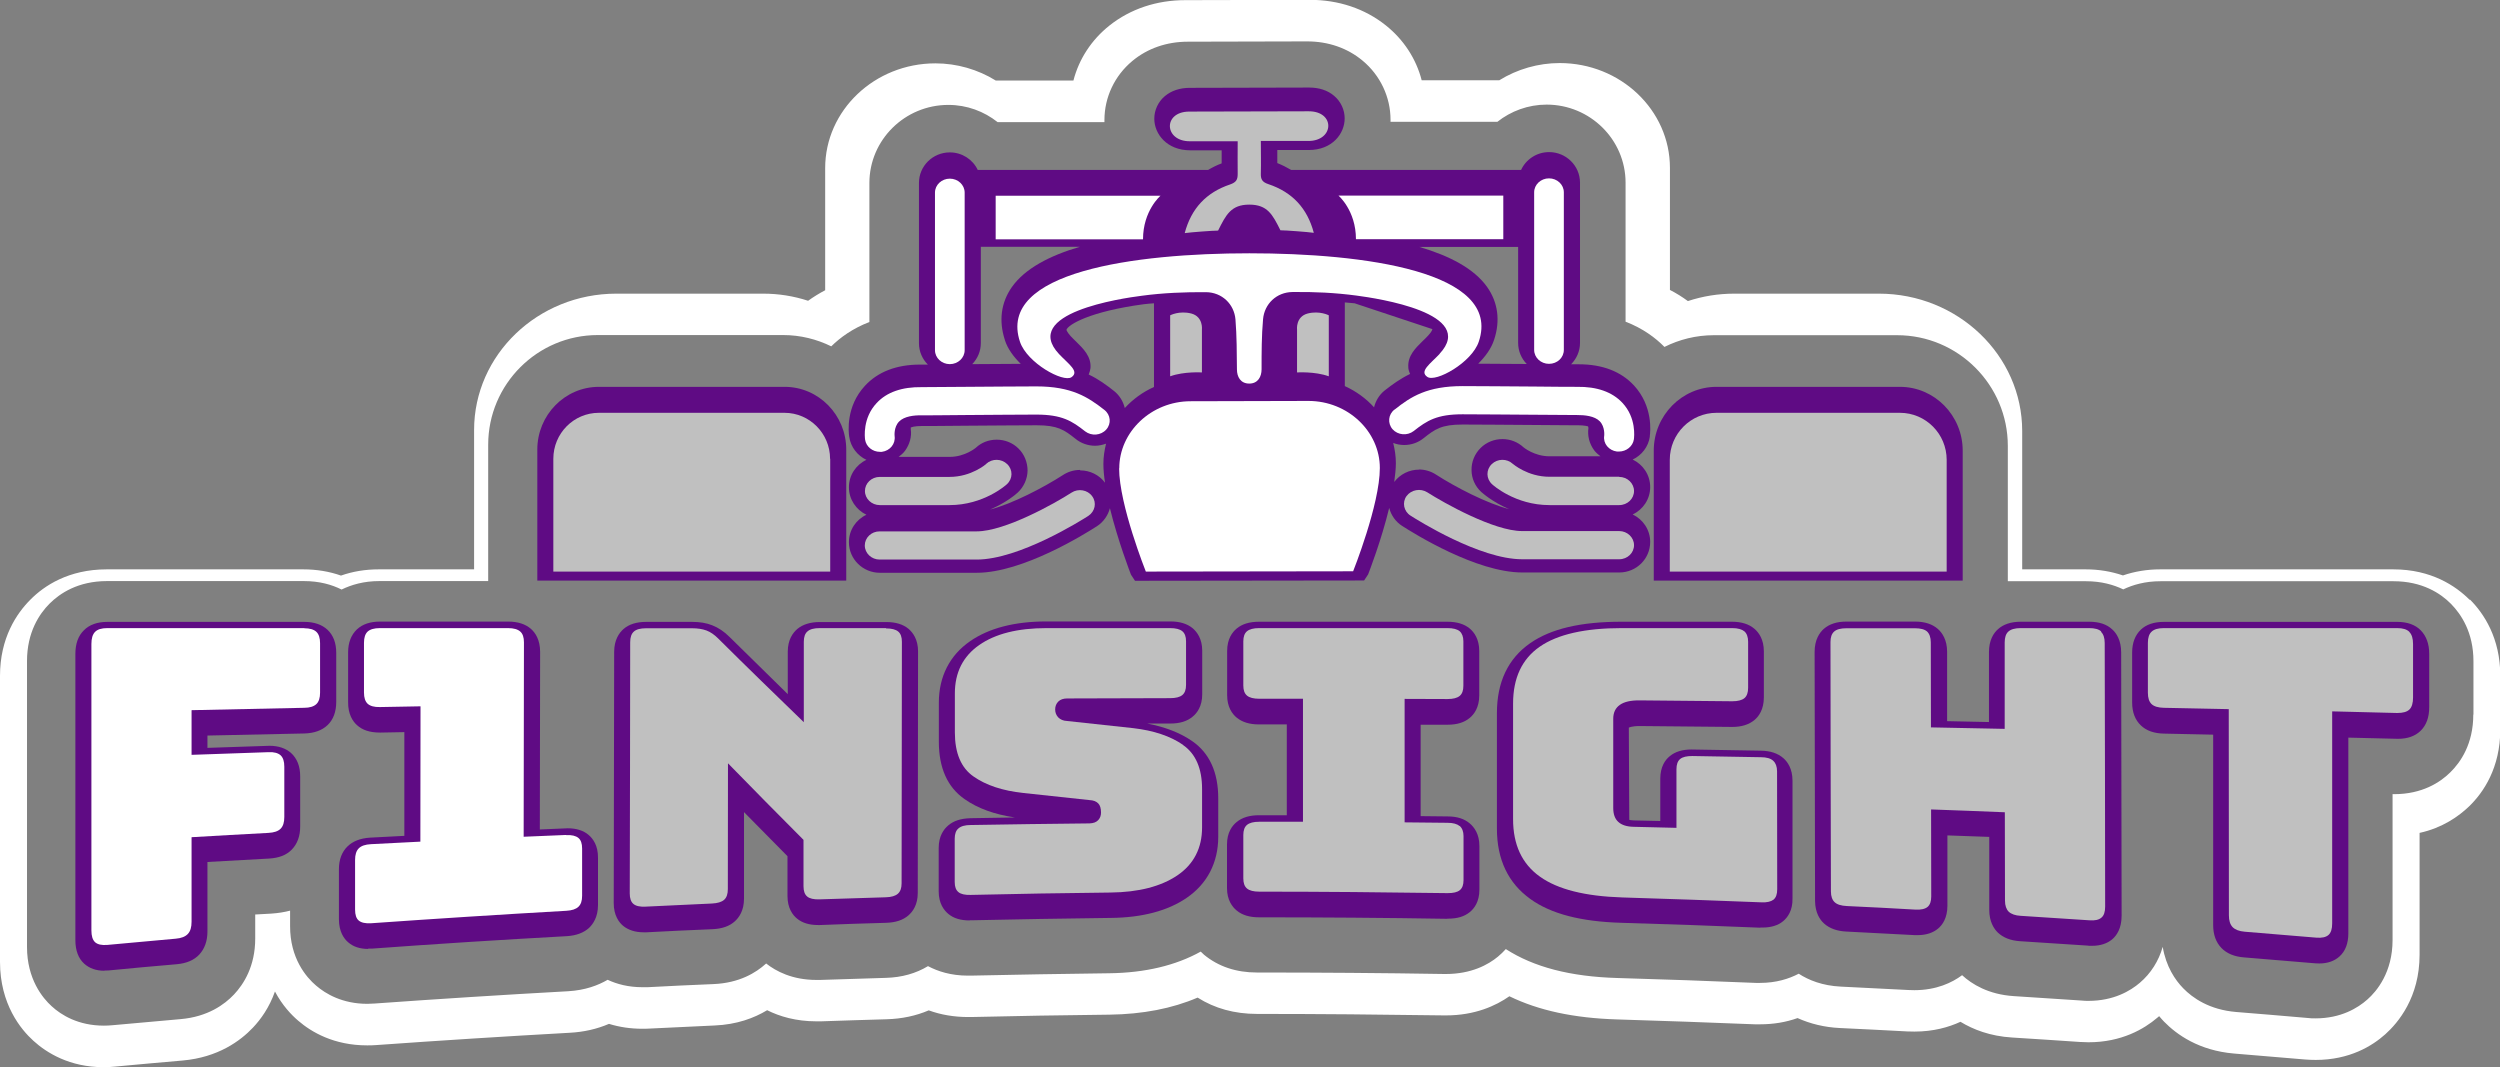 <?xml version="1.0" encoding="UTF-8"?><svg id="a" xmlns="http://www.w3.org/2000/svg" viewBox="0 0 168.48 71.93"><rect x="0" y="0" width="168.48" height="71.93" fill="#808080" stroke="none"/><path d="M166.43,40.42c-.93-.93-2.58-2.05-5.14-2.05h-15.71c-.88,0-1.73.14-2.51.41-.79-.27-1.63-.41-2.51-.41h-4.28v-9.32c0-5.1-4.33-9.26-9.66-9.26h-9.75c-1.07,0-2.12.17-3.12.5-.38-.28-.78-.53-1.21-.75v-8.23c0-3.89-3.33-7.06-7.43-7.06-1.44,0-2.86.41-4.07,1.16h-5.23c-.37-1.44-1.21-2.74-2.43-3.71-1.41-1.12-3.17-1.71-5.11-1.71l-8.39.02c-1.93,0-3.7.59-5.11,1.71-1.22.97-2.06,2.27-2.43,3.71h-5.23c-1.21-.75-2.63-1.16-4.07-1.16-4.1,0-7.43,3.17-7.43,7.06v8.23c-.4.21-.79.45-1.15.71-.98-.32-1.99-.48-3.03-.48h-9.9c-5.28,0-9.58,4.12-9.58,9.19v9.39h-6.43c-.9,0-1.75.14-2.54.42-.79-.28-1.65-.42-2.54-.42H7.19c-2.57,0-4.22,1.11-5.14,2.04-.93.93-2.05,2.58-2.05,5.14v19.27c0,2.86,1.41,4.56,2.25,5.32.89.81,2.44,1.78,4.73,1.78.24,0,.5-.01.77-.04,1.52-.14,3.04-.28,4.56-.41,2.38-.21,3.89-1.32,4.74-2.22.52-.55,1.1-1.35,1.48-2.43.49.93,1.11,1.58,1.57,1.97.88.76,2.4,1.66,4.64,1.66.19,0,.39,0,.61-.02,4.34-.31,8.73-.59,13.05-.83.94-.05,1.83-.25,2.64-.6.71.22,1.46.33,2.25.33.14,0,.29,0,.43-.01,1.48-.07,2.95-.14,4.43-.21,1.5-.06,2.67-.5,3.55-1.03.84.42,1.94.75,3.32.75.1,0,.2,0,.31,0,1.48-.05,2.95-.1,4.43-.14,1.02-.03,1.97-.23,2.83-.6.82.3,1.71.45,2.66.45h.19c3.1-.07,6.24-.13,9.34-.16,2.22-.03,4.21-.41,5.93-1.15,1.15.73,2.49,1.1,4,1.1,4.17,0,8.41.04,12.61.1h.13c1.95,0,3.36-.65,4.27-1.29,1.97.96,4.35,1.47,7.23,1.56,3.1.09,6.23.21,9.31.33.12,0,.24,0,.36,0,.89,0,1.74-.14,2.52-.42.87.39,1.82.62,2.84.67,1.53.07,3.05.15,4.56.23.17,0,.33.01.48.01,1.27,0,2.3-.29,3.1-.66.85.52,2,.97,3.48,1.06,1.53.1,3.05.19,4.58.3.2.01.39.02.57.02,2.23,0,3.75-.9,4.63-1.65.04-.04.09-.08.13-.11.11.14.23.26.33.37.85.87,2.35,1.95,4.72,2.15,1.59.13,3.18.26,4.77.4.25.02.5.03.73.03,2.28,0,3.81-.94,4.69-1.73.86-.77,2.31-2.48,2.31-5.36v-8.21c1.55-.34,2.64-1.12,3.34-1.79.96-.93,2.1-2.59,2.1-5.19v-3.6c0-2.55-1.11-4.21-2.04-5.14ZM166.68,48.16c0,1.97-.85,3.21-1.56,3.9-.68.67-1.89,1.46-3.77,1.46h-.11s0,9.83,0,9.83c0,2.17-1.06,3.45-1.7,4.01-.64.57-1.78,1.27-3.49,1.27-.18,0-.37,0-.57-.03-1.59-.14-3.19-.27-4.78-.4-1.81-.15-2.94-.95-3.57-1.6-.54-.55-1.16-1.47-1.38-2.79-.27.95-.8,1.79-1.54,2.42-.64.55-1.77,1.22-3.46,1.22-.14,0-.3,0-.45-.02-1.53-.1-3.06-.2-4.59-.3-1.71-.11-2.83-.81-3.48-1.41-.67.5-1.73,1.01-3.22,1.01-.12,0-.24,0-.37-.01-1.53-.08-3.06-.16-4.58-.23-1.25-.06-2.18-.44-2.84-.87-.65.34-1.51.62-2.61.62-.09,0-.19,0-.28,0-3.08-.13-6.22-.24-9.33-.33-3.18-.09-5.64-.74-7.52-1.95-.16.18-.34.35-.53.51-.65.54-1.79,1.17-3.51,1.17h-.11c-4.17-.07-8.42-.1-12.62-.1-1.4,0-2.6-.4-3.57-1.2-.08-.07-.15-.14-.22-.21-1.69.94-3.76,1.43-6.16,1.46-3.1.04-6.25.09-9.36.16h-.17c-1.15,0-2.03-.29-2.69-.64-.81.49-1.76.76-2.83.79-1.48.04-2.96.09-4.44.14-.09,0-.17,0-.25,0-1.63,0-2.73-.59-3.39-1.11-.01.01-.02.02-.03.03-.64.58-1.77,1.29-3.52,1.36-1.48.06-2.96.13-4.44.21-.12,0-.23,0-.34,0-.96,0-1.73-.21-2.35-.5-.65.38-1.51.7-2.64.77-4.35.24-8.75.52-13.07.83-.17.01-.33.02-.48.02-1.68,0-2.81-.67-3.46-1.23-.66-.56-1.76-1.84-1.75-4.02v-1.03c-.38.1-.81.17-1.27.2-.36.02-.72.04-1.08.06v1.62c0,1.87-.78,3.08-1.43,3.77-.64.68-1.77,1.5-3.59,1.66-1.52.13-3.05.27-4.58.41-.21.02-.41.03-.6.03-1.72,0-2.87-.71-3.52-1.31-.61-.55-1.66-1.83-1.66-3.99v-19.27c0-1.94.83-3.18,1.52-3.87.69-.69,1.92-1.52,3.87-1.52h13.27c1.05,0,1.88.24,2.54.57.66-.32,1.49-.57,2.54-.57h7.34v-9.19c0-4.07,3.31-7.39,7.39-7.39h12.49c1.16,0,2.26.28,3.24.76.6-.59,1.43-1.2,2.57-1.64v-9.37c0-2.9,2.39-5.26,5.32-5.26,1.26,0,2.41.44,3.32,1.16h7.2s0-.09,0-.14c0-1.54.69-2.99,1.88-3.98,1.02-.85,2.32-1.3,3.74-1.3.41,0,7.63-.02,8.04-.02,1.43,0,2.72.45,3.74,1.3,1.19.99,1.88,2.45,1.88,3.98,0,.05,0,.09,0,.14h7.2c.91-.72,2.07-1.16,3.32-1.16,2.93,0,5.32,2.36,5.32,5.26v9.37c1.17.45,2.02,1.09,2.62,1.7,1-.5,2.13-.79,3.33-.79h12.35c4.11,0,7.46,3.35,7.46,7.46v9.12h5.27c1.04,0,1.86.24,2.51.55.65-.31,1.48-.55,2.51-.55h15.7c1.94,0,3.18.82,3.87,1.52.69.7,1.52,1.93,1.52,3.87v3.6Z" fill="#fff"/><path d="M128.05,26.07h-12.37c-2.33,0-4.23,1.93-4.23,4.3v8.76h20.82v-8.76c0-2.37-1.9-4.3-4.23-4.3Z" fill="#5f0b84"/><path d="M52.87,26.07h-12.51c-2.29,0-4.15,1.9-4.15,4.23v8.83h20.82v-8.83c0-2.33-1.86-4.23-4.15-4.23Z" fill="#5f0b84"/><path d="M111.18,29.41c.05-.33.22-2.04-1.06-3.43-.88-.95-2.13-1.43-3.72-1.43h-.52c.37-.38.6-.88.6-1.44v-10.8c0-1.14-.94-2.06-2.08-2.06-.84,0-1.56.49-1.89,1.2h-15.5c-.29-.17-.6-.33-.93-.46,0-.29,0-.58,0-.88h2.12c1.58,0,2.42-1.1,2.42-2.13,0-.58-.26-1.14-.71-1.52-.43-.37-1.01-.56-1.68-.56-.41,0-7.64.02-8.05.02-.66,0-1.24.19-1.68.56-.45.38-.71.94-.71,1.52,0,1.03.85,2.13,2.42,2.13h2.12c0,.29,0,.58,0,.88-.33.12-.62.27-.91.44h-15.53c-.33-.7-1.05-1.18-1.88-1.18-1.15,0-2.08.92-2.08,2.06v10.8c0,.56.23,1.07.6,1.44-.11,0-.19,0-.24,0h-.28c-1.59,0-2.84.48-3.72,1.43-1.29,1.39-1.11,3.1-1.06,3.43.1.7.55,1.27,1.16,1.56-.7.33-1.18,1.03-1.18,1.85s.49,1.52,1.18,1.85c-.7.33-1.18,1.03-1.18,1.85,0,1.14.94,2.06,2.08,2.06h6.54c3.1,0,7.29-2.62,8.1-3.14.43-.28.74-.72.87-1.21.54,2.2,1.37,4.35,1.42,4.48l.27.41,15.44-.02.27-.41c.05-.13.89-2.28,1.42-4.48.13.49.43.93.87,1.21.81.52,5,3.14,8.1,3.14h6.54c1.15,0,2.08-.92,2.08-2.06,0-.82-.49-1.52-1.18-1.85.7-.33,1.18-1.03,1.18-1.85s-.49-1.52-1.18-1.85c.61-.29,1.06-.86,1.16-1.56ZM100.22,19.34c-.88-1.24-2.53-2.1-4.57-2.7h6.66v6.47c0,.55.22,1.05.58,1.42h-.02c-1.13,0-2.3-.02-3.25-.02.48-.48.88-1.02,1.07-1.61.43-1.29.26-2.53-.47-3.56ZM67.72,22.92c.19.59.59,1.13,1.07,1.6-.96,0-2.14.01-3.27.02.36-.37.58-.87.58-1.42v-6.49h6.68c-2.05.6-3.71,1.47-4.59,2.72-.73,1.04-.89,2.27-.47,3.56ZM72.78,31.67c-.41,0-.8.12-1.14.34-1.3.84-3.43,1.95-4.92,2.33,1.08-.46,1.76-1.04,1.87-1.15.41-.38.65-.92.66-1.47,0-.55-.21-1.1-.61-1.49-.39-.39-.92-.6-1.47-.6s-1.04.2-1.4.54c0,0-.73.62-1.77.62h-3.44c.16-.12.31-.25.43-.41.32-.44.46-.97.39-1.44,0-.05,0-.12-.01-.12,0,0,0,0,0,0,.04-.03.25-.11.73-.11,0,0,1.59,0,2.97-.02,1.73-.01,3.69-.03,4.79-.03,1.42,0,1.85.3,2.63.92.37.3.84.46,1.31.46.26,0,.5-.06.74-.14-.11.44-.18.89-.18,1.36,0,.39.04.82.11,1.27-.39-.52-1.01-.83-1.67-.83ZM75.8,27.49c-.11-.44-.35-.84-.71-1.13-.52-.41-1.06-.81-1.72-1.12.07-.17.11-.33.12-.44.06-.77-.48-1.3-.96-1.77-.12-.12-.25-.24-.37-.37-.26-.29-.29-.43-.29-.43.1-.34,1.55-1.24,5.23-1.73.21-.03.45-.04.67-.06v5.64c-.76.34-1.43.83-1.98,1.43ZM96.53,22.18s-.01.15-.29.44c-.12.13-.25.26-.37.37-.48.47-1.02,1-.96,1.77,0,.11.04.27.12.44-.66.32-1.2.71-1.72,1.12-.36.29-.6.69-.71,1.13-.54-.6-1.22-1.09-1.97-1.43v-5.64c.22.02.45.04.66.06M95.63,31.65c-.66,0-1.28.31-1.67.83.06-.45.11-.88.11-1.27,0-.47-.07-.92-.18-1.36.23.09.48.14.74.14.48,0,.94-.16,1.31-.46.78-.62,1.21-.92,2.63-.92,1.1,0,3.06.02,4.79.03,1.38.01,2.33.02,2.75.02h.27c.4,0,.61.07.64.07,0,0,0,0,0,0,.01.03.02.1.03.1h0c-.08.54.06,1.07.38,1.51.12.16.27.29.43.41h-3.44c-1.02,0-1.74-.6-1.74-.6-.39-.36-.89-.56-1.43-.56s-1.08.21-1.47.6c-.4.4-.62.93-.61,1.49,0,.56.24,1.09.65,1.47.05.04.73.67,1.88,1.16-1.49-.38-3.63-1.49-4.93-2.33-.34-.22-.74-.34-1.14-.34Z" fill="#5f0b84"/><path d="M7.03,65.42c-.55,0-1-.16-1.35-.47-.4-.36-.6-.9-.6-1.59v-19.3c0-.67.19-1.21.57-1.58.37-.38.91-.57,1.58-.57h13.28c.66,0,1.18.18,1.56.53.4.38.59.9.59,1.56v3.29c0,.69-.2,1.21-.59,1.58-.38.36-.9.54-1.55.56-2.18.04-4.36.09-6.54.14v.83c1.35-.05,4.18-.14,4.18-.14.61,0,1.1.17,1.46.49.41.38.61.9.61,1.57v3.39c0,.65-.2,1.17-.57,1.55s-.88.56-1.52.6c-1.39.08-2.77.15-4.16.23v4.68c0,.65-.19,1.17-.55,1.56-.36.38-.86.59-1.51.65-1.53.13-3.07.27-4.6.42-.11,0-.21.01-.3.01Z" fill="#5f0b84"/><path d="M24.81,63.95c-.56,0-1.01-.15-1.35-.45-.28-.24-.62-.71-.62-1.56v-3.36c0-.65.2-1.17.58-1.54.36-.35.87-.55,1.52-.59l2.31-.12v-6.99s-1.63.03-1.63.03c-.7,0-1.2-.17-1.56-.5-.28-.25-.61-.73-.6-1.56v-3.35c0-.66.21-1.18.6-1.55.38-.35.9-.52,1.55-.52h8.64c.65,0,1.17.17,1.54.5.28.25.61.72.61,1.54l-.02,11.97,1.88-.08c.58,0,1.06.15,1.41.45.29.25.64.71.63,1.54v3.19c0,.8-.33,1.27-.6,1.53-.36.33-.86.52-1.5.56-4.36.24-8.79.52-13.14.84-.09,0-.17,0-.25,0Z" fill="#5f0b84"/><path d="M43.38,62.83c-.57,0-1.03-.15-1.38-.43-.29-.24-.64-.71-.64-1.54l.03-16.93c0-.81.34-1.28.62-1.53.37-.33.89-.49,1.53-.49h3.1c.52,0,.96.07,1.36.23.41.16.8.42,1.16.78,1.31,1.29,2.62,2.58,3.93,3.86v-2.87c0-.81.35-1.27.64-1.52.37-.31.88-.47,1.52-.47h4.47c.64,0,1.14.15,1.51.46.29.25.64.71.64,1.52l-.02,16.28c0,.8-.34,1.26-.63,1.51-.37.32-.86.48-1.5.5-1.49.04-2.97.09-4.46.15h-.13c-.58,0-1.06-.14-1.41-.43-.3-.24-.65-.71-.65-1.53v-2.68c-.97-.98-1.95-1.97-2.93-2.97v5.84c0,.8-.34,1.27-.62,1.52-.36.33-.86.5-1.5.53-1.49.06-2.98.13-4.46.21h-.18Z" fill="#5f0b84"/><path d="M65.35,62.03c-.61,0-1.08-.14-1.44-.44-.29-.24-.65-.7-.65-1.52v-2.93c0-.8.35-1.27.64-1.51.37-.32.86-.47,1.5-.49,1-.02,2-.03,3-.05-1.37-.2-2.51-.61-3.4-1.24-1.15-.8-1.73-2.1-1.73-3.87v-2.62c0-1.76.73-3.2,2.11-4.15,1.27-.88,3-1.33,5.14-1.33h8.35c.64,0,1.13.15,1.51.46.29.25.64.71.64,1.51v2.94c0,.81-.35,1.27-.65,1.51-.37.31-.86.46-1.5.46-.52,0-1.04,0-1.56,0,1.2.23,2.22.62,3.04,1.19,1.16.8,1.75,2.1,1.75,3.85v2.59c0,1.74-.74,3.17-2.13,4.12-1.27.87-2.99,1.33-5.11,1.35-3.14.04-6.27.09-9.41.16h-.09Z" fill="#5f0b84"/><path d="M97.54,61.92c-4.25-.07-8.52-.1-12.69-.1-.64,0-1.14-.15-1.51-.46-.29-.24-.65-.7-.65-1.51v-2.94c0-.81.35-1.27.65-1.51.37-.31.87-.46,1.51-.46h1.87s0-6.12,0-6.12h-1.87c-.64,0-1.13-.15-1.51-.46-.29-.24-.64-.7-.64-1.51v-2.98c0-.81.35-1.27.64-1.51.37-.31.87-.46,1.51-.46h12.69c.64,0,1.14.15,1.51.46.29.24.64.71.64,1.51v3c0,.81-.35,1.27-.64,1.51-.37.31-.86.46-1.49.46h-1.82s0,6.16,0,6.16l1.82.02c.64,0,1.13.16,1.5.48.29.25.64.71.64,1.51v2.95c0,.81-.35,1.27-.65,1.51-.37.3-.84.44-1.46.44h-.06Z" fill="#5f0b84"/><path d="M118.65,62.52c-3.12-.13-6.25-.24-9.38-.33-2.73-.08-4.74-.6-6.13-1.6-1.5-1.07-2.26-2.67-2.26-4.75v-7.78c0-2.09.75-3.68,2.25-4.72,1.4-.97,3.41-1.44,6.14-1.44h7.45c.64,0,1.15.16,1.52.48.29.25.63.71.63,1.52v3.1c0,.81-.34,1.28-.63,1.52-.37.31-.87.47-1.49.47-2.11-.02-6.24-.06-6.24-.06-.58,0-.74.11-.74.11l.03,6.06c0,.08,0,.13.01.16,0,0,0,0,0,0,.03,0,.12.02.3.03l1.78.04v-2.85c0-.82.34-1.28.64-1.52.36-.3.85-.45,1.46-.45,1.6.03,3.14.05,4.68.08.65.01,1.14.18,1.51.5.29.25.62.72.62,1.52v7.94c.02.82-.34,1.29-.63,1.53-.35.29-.82.43-1.39.43h-.16Z" fill="#5f0b84"/><path d="M140.75,63.73c-1.54-.1-3.07-.2-4.61-.3-.64-.04-1.14-.24-1.5-.58-.26-.25-.58-.73-.58-1.53v-4.92c-.95-.04-1.88-.07-2.82-.1v4.74c0,.83-.34,1.3-.63,1.54-.35.29-.81.44-1.37.44-.06,0-.13,0-.2,0-1.54-.08-3.07-.16-4.61-.24-.63-.03-1.13-.21-1.5-.54-.28-.25-.6-.72-.61-1.52l-.03-16.78c0-.84.34-1.31.62-1.56.38-.33.89-.49,1.53-.49h4.62c.65,0,1.17.17,1.54.5.28.25.62.72.62,1.54v4.67c.95.02,1.88.04,2.82.06v-4.71c0-.82.32-1.29.6-1.54.37-.34.89-.51,1.54-.51h4.62c.66,0,1.18.17,1.55.52.28.25.6.73.6,1.55l.03,17.74c0,.87-.34,1.34-.63,1.59-.35.29-.8.44-1.36.44,0,0-.15,0-.24,0Z" fill="#5f0b84"/><path d="M156.31,64.93c-.09,0-.18,0-.28-.01-1.61-.14-3.21-.27-4.81-.4-.64-.05-1.15-.26-1.51-.63-.37-.38-.56-.9-.56-1.55v-12.83s-3.29-.07-3.29-.07c-.7-.01-1.21-.2-1.58-.55-.39-.37-.59-.89-.59-1.55v-3.36c0-.66.2-1.18.59-1.55.37-.35.89-.52,1.55-.52h15.73c.67,0,1.21.19,1.58.57s.57.91.57,1.58v3.6c0,.68-.19,1.21-.58,1.59-.37.36-.88.54-1.52.54l-3.35-.08v13.18c0,.69-.2,1.22-.61,1.58-.34.3-.79.46-1.35.46Z" fill="#5f0b84"/><path d="M20.52,42.33H7.23c-.38,0-.65.08-.82.25-.17.17-.25.44-.25.82v19.3c0,.38.08.64.25.8.17.15.44.21.82.18,1.54-.14,3.07-.28,4.61-.42.38-.03.65-.14.82-.32.17-.18.25-.45.25-.82,0-1.9,0-3.8,0-5.7,1.73-.1,3.45-.2,5.18-.29.38-.02.65-.11.82-.28.17-.17.25-.43.25-.79,0-1.13,0-2.26,0-3.39,0-.36-.08-.61-.25-.77-.17-.15-.44-.23-.82-.21-1.73.06-3.45.12-5.18.18,0-1,0-2.01,0-3.01,2.53-.06,5.06-.11,7.59-.16.38,0,.65-.09.82-.25.17-.16.25-.42.25-.77,0-1.11,0-2.22,0-3.33,0-.35-.08-.61-.25-.77-.17-.16-.44-.24-.82-.24Z" fill="#fff"/><path d="M38.15,56.27c-.95.04-1.91.08-2.86.12,0-4.37.02-8.73.02-13.1,0-.34-.08-.58-.25-.73-.17-.15-.44-.23-.82-.23h-8.64c-.38,0-.65.08-.82.23-.17.16-.25.41-.25.76,0,1.12,0,2.23,0,3.35,0,.35.08.6.25.76.17.15.44.23.82.22.91-.02,1.83-.03,2.74-.05,0,3.04,0,6.08-.01,9.12-1.11.06-2.22.11-3.33.17-.38.02-.65.11-.82.28-.17.17-.25.43-.25.78,0,1.12,0,2.24,0,3.35,0,.35.08.6.25.74.17.14.44.2.82.18,4.39-.31,8.77-.59,13.16-.84.38-.02.65-.11.82-.27.17-.16.25-.4.25-.74,0-1.06,0-2.13,0-3.19,0-.33-.08-.57-.25-.71-.17-.14-.44-.21-.82-.19Z" fill="#fff"/><path d="M59.71,42.33h-4.47c-.38,0-.65.07-.82.22-.17.14-.25.38-.25.7,0,1.81,0,3.61,0,5.42-1.92-1.86-3.85-3.73-5.77-5.64-.26-.26-.52-.44-.79-.54-.27-.1-.59-.15-.97-.15h-3.1c-.38,0-.65.07-.82.22-.17.15-.25.39-.25.72,0,5.64-.02,11.29-.03,16.93,0,.33.08.57.25.71.17.14.44.2.82.18,1.49-.07,2.98-.14,4.47-.21.38-.02.65-.1.82-.25.17-.15.25-.39.25-.72,0-2.83,0-5.66.01-8.48,1.7,1.74,3.39,3.46,5.09,5.16,0,1.04,0,2.08,0,3.13,0,.32.08.55.25.69.17.14.44.2.82.19,1.49-.05,2.98-.1,4.47-.14.38-.01.65-.09.82-.24.17-.15.25-.38.25-.7,0-5.43.01-10.86.02-16.28,0-.32-.08-.55-.25-.69-.17-.14-.44-.21-.82-.21Z" fill="silver"/><path d="M79.73,50.2c-.85-.59-1.98-.97-3.37-1.13-1.48-.16-2.96-.32-4.44-.48-.26-.01-.46-.1-.6-.24-.14-.15-.21-.33-.21-.54,0-.21.07-.39.21-.53.14-.14.34-.21.6-.21,2.31,0,4.63-.02,6.94-.02.38,0,.65-.07.82-.21.17-.14.25-.37.25-.68,0-.98,0-1.96,0-2.94,0-.31-.08-.54-.25-.68-.17-.14-.44-.21-.82-.21h-8.34c-1.93,0-3.44.38-4.53,1.14-1.09.76-1.64,1.85-1.64,3.26,0,.87,0,1.75,0,2.62,0,1.4.42,2.4,1.26,2.98.84.59,1.96.96,3.35,1.11,1.49.16,2.98.32,4.47.48.26.01.45.09.58.22.13.13.19.34.19.62,0,.2-.06.37-.19.51-.13.14-.32.21-.58.22-2.67.03-5.35.06-8.02.11-.38,0-.65.08-.82.23-.17.14-.25.38-.25.69,0,.97,0,1.95,0,2.92,0,.32.08.54.25.68.17.14.44.2.82.19,3.14-.07,6.28-.13,9.42-.16,1.91-.02,3.41-.41,4.52-1.16,1.1-.75,1.66-1.83,1.66-3.23,0-.86,0-1.73,0-2.59,0-1.38-.43-2.37-1.28-2.96Z" fill="silver"/><path d="M98.37,55.67c-.17-.14-.44-.22-.82-.22-.96-.01-1.93-.02-2.89-.03,0-2.77,0-5.54,0-8.32.96,0,1.93,0,2.89.01.38,0,.65-.07.82-.21.17-.14.25-.37.25-.68,0-1,0-2,0-3,0-.31-.09-.54-.25-.68-.17-.14-.44-.21-.82-.21h-12.69c-.38,0-.65.07-.82.21-.17.14-.25.37-.25.68,0,.99,0,1.99,0,2.98,0,.31.08.54.25.68.17.14.44.21.82.21.98,0,1.97,0,2.95,0,0,2.76,0,5.53,0,8.29-.98,0-1.97,0-2.95,0-.38,0-.65.07-.82.21-.17.14-.25.37-.25.68,0,.98,0,1.96,0,2.93,0,.31.08.54.25.68.17.14.44.21.82.21,4.23,0,8.47.04,12.7.1.38,0,.65-.06.82-.2.17-.14.25-.36.25-.68v-2.96c0-.31-.09-.54-.26-.69Z" fill="silver"/><path d="M119.49,51.26c-.17-.15-.44-.23-.82-.23-1.54-.03-3.08-.06-4.62-.08-.38,0-.65.06-.82.2-.17.14-.25.37-.25.69,0,1.32,0,2.64,0,3.95-.96-.02-1.93-.05-2.89-.07-.46-.01-.8-.12-1.03-.33-.23-.21-.34-.52-.34-.94,0-2,0-4.01,0-6.01,0-.42.15-.73.45-.94.3-.21.75-.31,1.37-.3,2.07.02,4.13.04,6.2.06.38,0,.65-.07.82-.21.17-.14.25-.38.25-.7,0-1.03,0-2.06,0-3.1,0-.32-.09-.56-.25-.7-.17-.14-.44-.22-.82-.22h-7.45c-2.48,0-4.32.42-5.52,1.25-1.2.83-1.8,2.11-1.8,3.84,0,2.59,0,5.18,0,7.78,0,1.73.6,3.02,1.81,3.88,1.2.86,3.05,1.32,5.53,1.4,3.13.09,6.26.21,9.39.33.38.02.65-.05.82-.18.17-.14.25-.37.25-.7,0-2.65,0-5.3-.01-7.94,0-.33-.09-.56-.25-.71Z" fill="silver"/><path d="M141.61,42.56c-.17-.16-.44-.23-.82-.23h-4.62c-.38,0-.65.08-.82.23-.17.15-.25.4-.25.74,0,1.94,0,3.88,0,5.82-1.66-.04-3.32-.07-4.97-.1,0-1.91,0-3.82-.01-5.73,0-.33-.09-.58-.25-.73-.17-.15-.44-.22-.82-.22h-4.62c-.38,0-.65.07-.82.22-.17.15-.25.38-.25.71,0,5.6.02,11.2.03,16.81,0,.33.09.57.25.72.17.16.44.24.82.26,1.54.07,3.08.15,4.62.24.38.02.65-.04.82-.18.17-.14.25-.38.25-.71,0-1.95,0-3.91-.01-5.86,1.66.06,3.32.12,4.97.19,0,1.98,0,3.97.01,5.95,0,.34.09.59.25.75.17.16.44.26.82.28,1.54.1,3.08.2,4.61.3.38.03.65-.03.82-.18.17-.14.25-.39.25-.74,0-5.92-.02-11.85-.03-17.77,0-.35-.09-.6-.25-.75Z" fill="silver"/><path d="M162.37,42.58c-.17-.17-.44-.25-.82-.25h-15.73c-.38,0-.65.08-.82.24-.17.16-.25.41-.25.76,0,1.12,0,2.24,0,3.35,0,.35.08.61.25.77.17.16.44.24.82.25,1.46.03,2.92.06,4.38.09,0,4.63,0,9.26.01,13.89,0,.36.08.62.25.8.17.17.44.28.82.31,1.61.13,3.21.26,4.82.4.38.03.65-.03.82-.18.17-.15.25-.41.25-.78,0-4.76,0-9.52,0-14.29,1.46.03,2.92.07,4.38.11.38,0,.65-.07.82-.23.17-.16.25-.44.25-.81v-3.6c0-.38-.08-.65-.25-.82Z" fill="silver"/><path d="M59.29,30.45s.09,0,.14,0c.55-.07.93-.54.86-1.06,0,0-.07-.6.3-.98.35-.36,1.02-.43,1.51-.42.24,0,1.28,0,2.94-.02,1.73-.01,3.7-.03,4.8-.03,1.73,0,2.4.43,3.29,1.13.43.33,1.06.28,1.42-.12.36-.4.3-1-.13-1.33-1.1-.86-2.2-1.58-4.58-1.58-1.11,0-3.08.02-4.82.03-1.37.01-2.66.02-2.89.02-1.35-.02-2.37.34-3.05,1.07-.96,1.02-.8,2.33-.78,2.47.07.47.5.82,1,.82Z" fill="#fff"/><path d="M75.42,31.56c0,2.45,1.8,6.96,1.8,6.96l13.97-.02s1.8-4.5,1.8-6.96-2.15-4.52-4.81-4.52l-7.94.02c-2.66,0-4.81,2.07-4.81,4.52Z" fill="#fff"/><path d="M93.98,27.6c-.43.33-.48.93-.13,1.33.36.4.99.45,1.42.12.9-.71,1.57-1.13,3.29-1.13,1.11,0,3.07.02,4.8.03,1.67.01,2.7.02,2.94.02.49,0,1.16.06,1.51.42.37.38.3.98.3.98-.08.52.31.99.86,1.06.05,0,.09,0,.14,0,.49,0,.93-.35,1-.82.02-.15.18-1.45-.78-2.47-.69-.73-1.71-1.09-3.05-1.07-.23,0-1.52,0-2.89-.02-1.74-.01-3.71-.03-4.82-.03-2.39,0-3.49.71-4.58,1.58Z" fill="#fff"/><path d="M97.03,23.84c-.64.68-1.4,1.18-.84,1.56.56.39,3-.96,3.47-2.38,1.59-4.74-7.79-5.95-15.46-5.95s-17.05,1.23-15.46,5.97c.48,1.42,2.91,2.76,3.47,2.38.56-.39-.2-.88-.84-1.56-2.57-2.75,4.16-3.75,5.59-3.93,1.42-.19,2.87-.25,4.31-.24,1.09.01,1.9.81,1.99,1.83.09,1.12.09,2.25.1,3.38,0,.49.24.95.83.95s.83-.47.83-.96c0-1.13,0-2.26.1-3.38.09-1.02.9-1.82,1.99-1.83,1.44-.02,2.89.05,4.31.24,1.43.19,8.16,1.19,5.59,3.93Z" fill="#fff"/><path d="M78.21,13.19h-11.11v2.94h9.93c0-1.94,1.18-2.94,1.18-2.94Z" fill="#fff"/><path d="M64.01,24.54c.55,0,1-.42,1-.94v-10.62c0-.52-.45-.94-1-.94s-1,.42-1,.94v10.62c0,.52.45.94,1,.94Z" fill="#fff"/><path d="M91.38,16.12h9.93v-2.94h-11.11s1.18,1,1.18,2.94Z" fill="#fff"/><path d="M104.39,24.52c.56,0,1-.42,1-.94v-10.62c0-.52-.45-.94-1-.94s-1,.42-1,.94v10.62c0,.52.45.94,1,.94Z" fill="#fff"/><path d="M131.19,30.99c0-1.75-1.41-3.17-3.15-3.17h-12.36c-1.74,0-3.15,1.42-3.15,3.17v7.53h18.66v-7.53Z" fill="silver"/><path d="M55.94,30.92c0-1.71-1.38-3.1-3.07-3.1h-12.51c-1.7,0-3.07,1.39-3.07,3.1v7.6h18.66v-7.6Z" fill="silver"/><path d="M73.34,34.77c.46-.3.58-.89.27-1.32-.31-.44-.94-.55-1.4-.25-1.13.73-4.49,2.61-6.39,2.61h-6.54c-.56,0-1,.43-1,.95s.45.95,1,.95h6.54c2.86,0,7.05-2.64,7.52-2.94Z" fill="silver"/><path d="M66.46,31.27s-.99.87-2.47.87h-4.7c-.56,0-1,.43-1,.95s.45.95,1,.95h4.7c2.3,0,3.81-1.35,3.87-1.41.4-.37.41-.97.02-1.35-.39-.38-1.02-.39-1.42-.02Z" fill="silver"/><path d="M109.12,35.79h-6.54c-1.9,0-5.26-1.89-6.39-2.61-.46-.29-1.08-.18-1.4.25-.31.43-.19,1.03.27,1.32.47.3,4.66,2.94,7.52,2.94h6.54c.56,0,1-.43,1-.95s-.45-.95-1-.95Z" fill="silver"/><path d="M109.12,32.13h-4.7c-1.48,0-2.46-.87-2.47-.87-.4-.37-1.03-.36-1.42.02-.39.38-.38.98.02,1.35.06.06,1.56,1.41,3.87,1.41h4.7c.56,0,1-.43,1-.95s-.45-.95-1-.95Z" fill="silver"/><path d="M80.21,9.52c.71,0,2.09,0,3.2,0,0,.78-.01,1.49,0,2.2,0,.37-.08.56-.51.71-1.61.54-2.62,1.62-3.06,3.28.42-.06,1.9-.17,2.25-.17.53-1.06.87-1.75,2.1-1.75s1.57.67,2.1,1.73c.35,0,1.83.11,2.25.17-.44-1.66-1.45-2.74-3.06-3.28-.43-.14-.52-.34-.51-.71.02-.71,0-1.42,0-2.2,1.11,0,2.5,0,3.2,0,1.75,0,1.83-2,.03-2-.82,0-7.23.02-8.05.02-1.79,0-1.71,2,.03,2Z" fill="silver"/><path d="M81,22.21s.1-.86-.71-1.08c-.81-.21-1.43.12-1.43.12v4.11c.94-.34,2.14-.26,2.14-.26v-2.89Z" fill="silver"/><path d="M87.41,22.21s-.1-.86.71-1.08c.81-.21,1.43.12,1.43.12v4.11c-.94-.34-2.14-.26-2.14-.26v-2.89Z" fill="silver"/></svg>